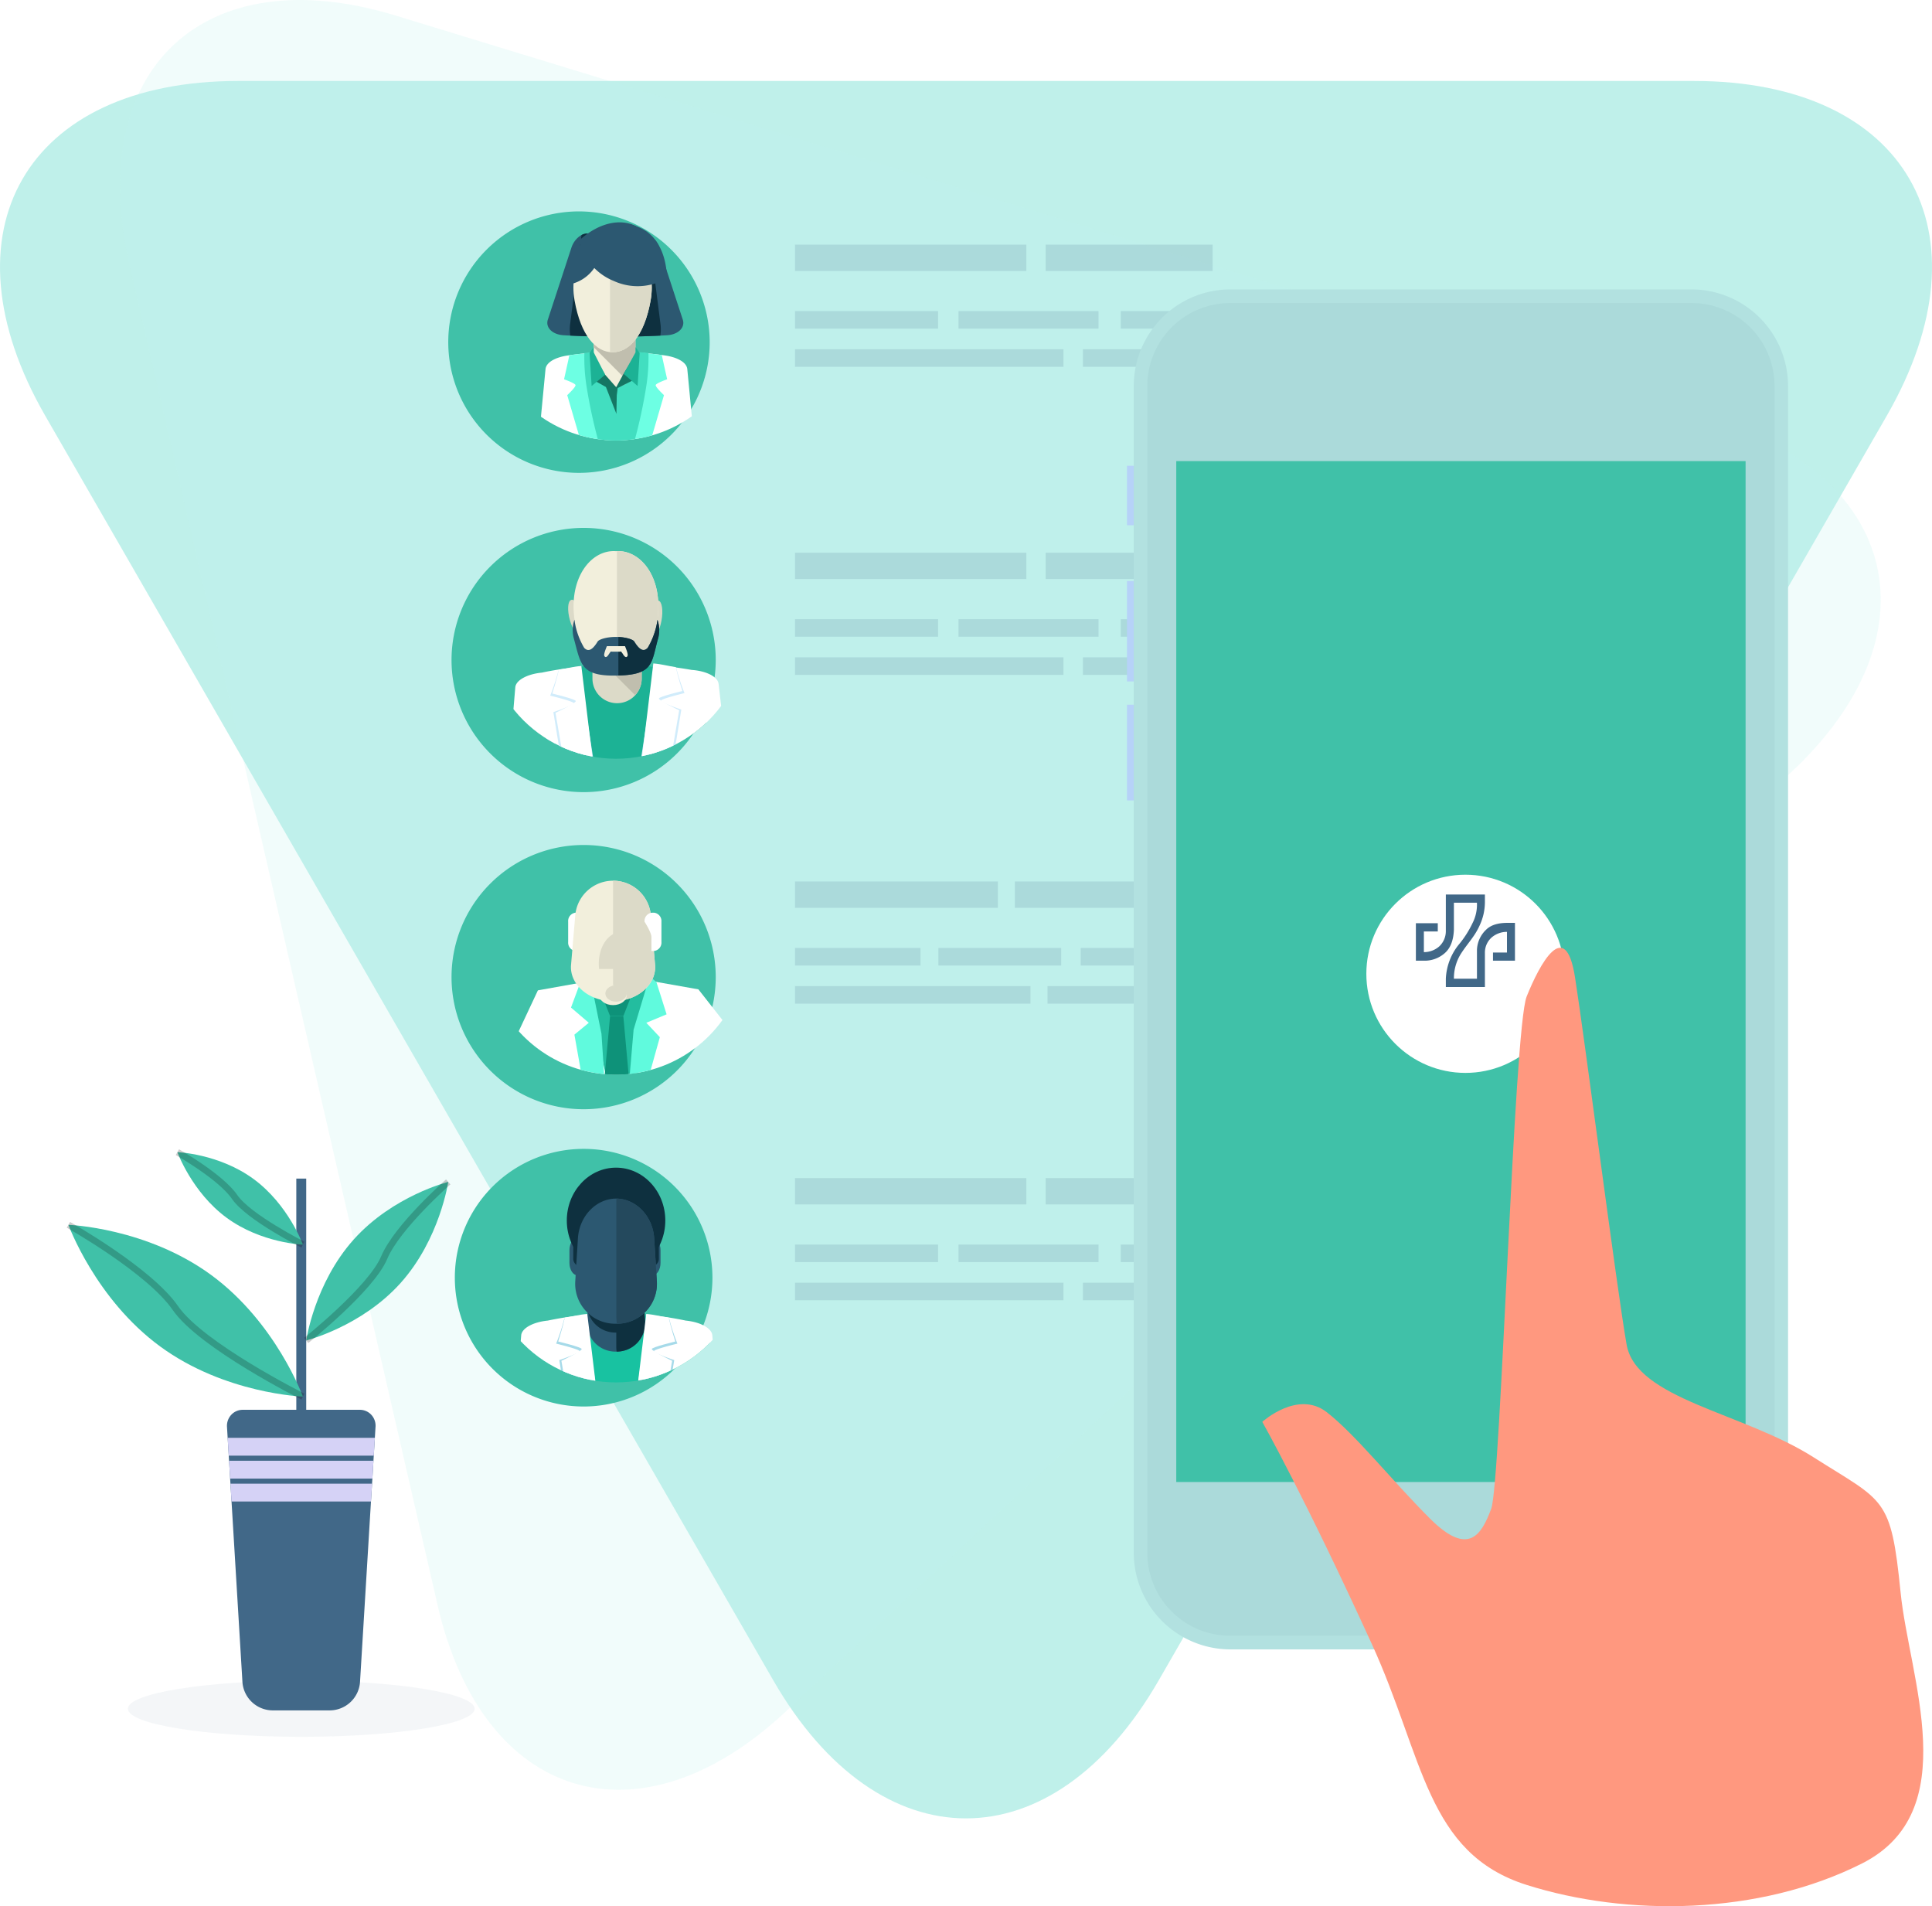 <?xml version="1.0" encoding="UTF-8" standalone="no"?>
<svg
   xmlns:dc="http://purl.org/dc/elements/1.1/"
   xmlns:cc="http://creativecommons.org/ns#"
   xmlns:rdf="http://www.w3.org/1999/02/22-rdf-syntax-ns#"
   xmlns:svg="http://www.w3.org/2000/svg"
   xmlns="http://www.w3.org/2000/svg"
   id="svg378"
   version="1.1"
   viewBox="0 0 584.999 577.102"
   height="577.102"
   width="584.999">
  <defs
     id="defs84">
    <filter
       filterUnits="userSpaceOnUse"
       height="109.43"
       width="109.16"
       y="64.182"
       x="211.007"
       id="a">
      <feOffset
         id="feOffset2"
         input="SourceAlpha"
         dy="10"
         dx="-10" />
      <feGaussianBlur
         id="feGaussianBlur4"
         result="b"
         stdDeviation="5" />
      <feFlood
         id="feFlood6"
         flood-opacity="0.078"
         flood-color="#416888" />
      <feComposite
         result="result1"
         id="feComposite8"
         in2="b"
         operator="in" />
      <feComposite
         id="feComposite10"
         in2="result1"
         in="SourceGraphic" />
    </filter>
    <clipPath
       id="c">
      <path
         style="fill:none"
         id="path13"
         transform="translate(0.174,0.22)"
         d="M 79.3,39.649 A 39.649,39.649 0 1 1 39.652,0" />
    </clipPath>
    <filter
       filterUnits="userSpaceOnUse"
       height="110"
       width="110"
       y="160"
       x="212"
       id="d">
      <feOffset
         id="feOffset16"
         input="SourceAlpha"
         dy="10"
         dx="-10" />
      <feGaussianBlur
         id="feGaussianBlur18"
         result="e"
         stdDeviation="5" />
      <feFlood
         id="feFlood20"
         flood-opacity="0.078"
         flood-color="#416888" />
      <feComposite
         result="result1"
         id="feComposite22"
         in2="e"
         operator="in" />
      <feComposite
         id="feComposite24"
         in2="result1"
         in="SourceGraphic" />
    </filter>
    <clipPath
       id="f">
      <path
         style="fill:none"
         id="path27"
         transform="translate(0.174,0.593)"
         d="M 79.3,39.649 A 39.649,39.649 0 1 1 39.645,0" />
    </clipPath>
    <filter
       filterUnits="userSpaceOnUse"
       height="110"
       width="110"
       y="256"
       x="212"
       id="g">
      <feOffset
         id="feOffset30"
         input="SourceAlpha"
         dy="10"
         dx="-10" />
      <feGaussianBlur
         id="feGaussianBlur32"
         result="h"
         stdDeviation="5" />
      <feFlood
         id="feFlood34"
         flood-opacity="0.078"
         flood-color="#416888" />
      <feComposite
         result="result1"
         id="feComposite36"
         in2="h"
         operator="in" />
      <feComposite
         id="feComposite38"
         in2="result1"
         in="SourceGraphic" />
    </filter>
    <clipPath
       id="i">
      <path
         style="fill:none"
         id="path41"
         transform="translate(0.174,0.223)"
         d="M 79.3,39.649 A 39.649,39.649 0 1 1 39.652,0" />
    </clipPath>
    <filter
       filterUnits="userSpaceOnUse"
       height="90"
       width="90"
       y="265"
       x="489"
       id="j">
      <feOffset
         id="feOffset44"
         input="SourceAlpha"
         dy="10" />
      <feGaussianBlur
         id="feGaussianBlur46"
         result="k"
         stdDeviation="5" />
      <feFlood
         id="feFlood48"
         flood-opacity="0.161"
         flood-color="#3dedab" />
      <feComposite
         result="result1"
         id="feComposite50"
         in2="k"
         operator="in" />
      <feComposite
         id="feComposite52"
         in2="result1"
         in="SourceGraphic" />
    </filter>
    <clipPath
       id="l">
      <path
         style="fill:none"
         id="path55"
         transform="translate(0.149,0.041)"
         d="m 0,3.387 c 0,0 20.021,-10.373 29.5,5.187 9.479,15.56 10.538,21.784 15.81,41.493 C 50.582,69.776 13.7,68.738 0,3.387 Z" />
    </clipPath>
    <clipPath
       id="m">
      <path
         style="fill:none"
         id="path58"
         transform="translate(0.385,0.503)"
         d="m 0,3.386 c 0,0 20.146,-10.372 29.688,5.188 C 39.23,24.134 40.292,30.359 45.6,50.067 50.908,69.775 13.787,68.739 0,3.386 Z" />
    </clipPath>
    <filter
       filterUnits="userSpaceOnUse"
       height="108"
       width="108"
       y="348"
       x="213"
       id="n">
      <feOffset
         id="feOffset61"
         input="SourceAlpha"
         dy="10"
         dx="-10" />
      <feGaussianBlur
         id="feGaussianBlur63"
         result="o"
         stdDeviation="5" />
      <feFlood
         id="feFlood65"
         flood-opacity="0.078"
         flood-color="#416888" />
      <feComposite
         result="result1"
         id="feComposite67"
         in2="o"
         operator="in" />
      <feComposite
         id="feComposite69"
         in2="result1"
         in="SourceGraphic" />
    </filter>
    <clipPath
       id="p">
      <path
         style="fill:none"
         id="path72"
         transform="translate(0.168,0.409)"
         d="M 79.3,39.649 A 39.649,39.649 0 1 1 39.649,0" />
    </clipPath>
    <clipPath
       id="q">
      <path
         style="fill:none"
         id="path75"
         transform="translate(0.516,0.686)"
         d="M 24.375,39.1 C 5.783,39.1 -4.152,24.845 1.653,3.361 L 2.557,0 H 129.341 A 114.916,114.916 0 0 1 161.31,4.168 L 36.035,37.465 A 45.581,45.581 0 0 1 24.375,39.1" />
    </clipPath>
    <clipPath
       id="r">
      <path
         style="fill:#ff987f"
         id="path78"
         transform="translate(472.492,302.121)"
         d="M 80.049,283.721 C 49.649,274.099 48.904,245.234 33.19,210.836 12.691,165.962 0,143.525 0,143.525 c 0,0 10.738,-9.755 19.522,-2.926 8.784,6.829 19.522,20.485 31.237,32.192 11.715,11.707 15.622,4.877 18.552,-2.928 2.93,-7.805 6.831,-145.351 10.738,-155.106 3.907,-9.755 11.709,-24.388 14.639,-5.857 2.93,18.531 12.691,94.625 15.622,111.209 2.931,16.584 35.138,20.487 56.613,34.143 21.475,13.656 23.429,11.706 26.36,40.972 2.56,25.629 19.455,66.315 -11.736,82.024 -31.191,15.709 -71.101,16.095 -101.498,6.473 z" />
    </clipPath>
    <clipPath
       id="s">
      <path
         style="fill:#416888"
         id="path81"
         d="m 44.985,5.167 -0.206,3.433 -0.3,4.855 -0.122,2.017 -0.291,4.855 -0.127,2.017 -0.3,4.855 L 40.3,82.251 A 9.228,9.228 0 0 1 31.177,91 H 13.8 A 9.223,9.223 0 0 1 4.677,82.251 L 1.35,27.158 1.05,22.303 0.933,20.286 0.633,15.431 0.515,13.413 0.215,8.558 0.008,5.128 A 4.911,4.911 0 0 1 1.3,1.517 4.716,4.716 0 0 1 4.768,0 h 35.545 a 4.687,4.687 0 0 1 3.434,1.552 4.881,4.881 0 0 1 1.241,3.616 z" />
    </clipPath>
  </defs>
  <path
     style="fill:#bff0ea"
     id="path86"
     d="M 234.132,508.7 13.7,125.879 c -32.1,-55.75 -5.835,-101.365 58.368,-101.365 H 512.932 c 64.2,0 90.469,45.612 58.368,101.363 l -220.432,382.823 c -32.102,55.752 -84.634,55.752 -116.736,0 z" />
  <path
     style="opacity:0.222;fill:#bff0ea"
     id="path88"
     d="M 132.52,486.035 39.151,80.008 C 25.557,20.878 61.833,-13.009 119.765,4.703 L 517.588,126.329 c 57.935,17.712 69.061,66.09 24.723,107.508 L 237.857,518.239 c -44.338,41.419 -91.74,26.926 -105.337,-32.205 z" />
  <g
     transform="translate(-90.279,-15.179)"
     style="filter:url(#a)"
     id="g92">
    <path
       style="fill:#40c1a8"
       id="path90"
       transform="translate(236.01,69.18)"
       d="M 79.16,39.714 A 39.58,39.58 0 1 1 39.583,0 39.649,39.649 0 0 1 79.16,39.714" />
  </g>
  <g
     id="g130"
     transform="translate(146.721,53.821)">
    <path
       style="fill:none"
       id="path94"
       transform="translate(0.174,0.22)"
       d="M 79.3,39.649 A 39.649,39.649 0 1 1 39.652,0" />
    <g
       id="g128"
       clip-path="url(#c)">
      <path
         style="fill:#ffffff"
         id="path96"
         transform="translate(16.779,52.71)"
         d="M 46.289,22.724 44.612,5.237 C 44.403,3.091 41.475,1.613 37.864,1.084 a 100.447,100.447 0 0 0 -29.433,0 C 4.814,1.613 1.885,3.09 1.676,5.237 L 0,22.724 a 61.329,61.329 0 0 0 23.144,4.444 61.3,61.3 0 0 0 23.145,-4.444 z" />
      <path
         style="fill:#6dffe3"
         id="path98"
         transform="translate(24.07,52.966)"
         d="M 15.9,26.912 8.8,0 Q 5.21,0.255 1.607,0.768 C 1.05,3.373 0,8.042 0,8.042 c 0,0 3.27,1.152 3.464,1.729 0.194,0.577 -2.504,3.074 -2.504,3.074 l 3.833,13.084 a 63.076,63.076 0 0 0 11.061,0.984 H 15.9" />
      <path
         style="fill:#6dffe3"
         id="path100"
         transform="translate(39.395,52.938)"
         d="m 15.9,8.069 c 0,0 -1.076,-4.747 -1.625,-7.339 Q 10.685,0.237 7.11,0 L 0,26.928 c 0.181,0 0.355,0.012 0.529,0.012 a 63.379,63.379 0 0 0 10.553,-0.9 l 3.854,-13.172 c 0,0 -2.692,-2.5 -2.5,-3.073 C 12.628,9.222 15.9,8.069 15.9,8.069" />
      <path
         style="fill:#42dec0"
         id="path102"
         transform="translate(30.206,52.557)"
         d="m 14.518,27.178 q 0.334,-0.018 0.668,-0.041 A 150.76,150.76 0 0 0 18.692,10.981 54.953,54.953 0 0 0 19.415,0.481 97.147,97.147 0 0 0 0.02,0.486 54.938,54.938 0 0 0 0.743,10.986 150.867,150.867 0 0 0 4.25,27.138 c 0.223,0.013 0.438,0.028 0.654,0.04 0.563,0.031 1.127,0.061 1.69,0.082 1.037,0.035 2.073,0.062 3.123,0.062 1.05,0 2.087,-0.026 3.123,-0.062 0.563,-0.022 1.12,-0.051 1.677,-0.082" />
      <path
         style="fill:#f2efdc"
         id="path104"
         transform="translate(33.037,41.378)"
         d="M 12.661,15.64 A 6.33,6.33 0 1 1 0,15.64 V 6.33 a 6.33,6.33 0 0 1 12.661,0 v 9.31" />
      <path
         style="fill:#c0beae"
         id="path106"
         transform="translate(33.037,41.378)"
         d="M 6.33,0 A 6.331,6.331 0 0 0 0,6.33 V 9.91 L 10.49,20.4 a 6.3,6.3 0 0 0 2.17,-4.762 V 6.33 A 6.327,6.327 0 0 0 6.33,0" />
      <path
         style="fill:#2c5871"
         id="path108"
         transform="translate(19.002,14.126)"
         d="m 41,28.762 c 0.835,2.412 -1.315,4.6 -4.8,4.792 a 277.781,277.781 0 0 1 -31.214,0 C 1.5,33.359 -0.651,31.174 0.177,28.762 Q 3.767,17.833 7.343,6.905 C 8.171,4.495 10.327,2.657 12.15,2.76 17.77,3.075 19.12,0.317 24.748,0 c 1.823,-0.1 8.355,3.558 9.1,6.9 Q 37.416,17.831 41,28.762" />
      <path
         style="fill:#0e303f"
         id="path110"
         transform="translate(25.812,14.126)"
         d="M 23.976,2.961 C 21.771,1.217 19.023,-0.059 17.938,0 12.31,0.317 10.96,3.075 5.34,2.76 A 3.449,3.449 0 0 0 3.552,3.225 Q 1.84,16.612 0.122,30 a 12.322,12.322 0 0 0 0.028,3.652 c 9.078,0.445 18.184,0.445 27.263,0 A 12.56,12.56 0 0 0 27.44,30 L 23.976,2.961" />
      <path
         style="fill:#f2efdc"
         id="path112"
         transform="translate(26.905,19.016)"
         d="m 23.377,18.114 c -1.906,10.712 -6.518,15.7 -11.52,15.7 -5.002,0 -9.614,-4.987 -11.513,-15.7 C -1.576,7 4.865,-0.449 11.857,0.021 18.848,-0.45 25.3,7 23.377,18.114" />
      <path
         style="fill:#2c5871"
         id="path114"
         transform="translate(24.479,15.509)"
         d="M 3.041,6.844 C 0.891,10.176 -0.312,13.811 0.07,16.936 A 11.91,11.91 0 0 0 9.309,10.9 11.911,11.911 0 0 0 11.02,0 C 8.015,0.931 5.19,3.521 3.041,6.844" />
      <path
         style="fill:#dcdac8"
         id="path116"
         transform="translate(37.99,19.016)"
         d="M 0.772,0.021 C 0.515,0 0.257,0.018 0,0.022 v 33.74 a 7.376,7.376 0 0 0 0.772,0.049 c 5,0 9.614,-4.985 11.52,-15.7 C 14.212,7 7.763,-0.45 0.772,0.021" />
      <path
         style="fill:#2c5871"
         id="path118"
         transform="translate(28.675,13.493)"
         d="M 10.435,17.739 A 17.294,17.294 0 0 0 26.546,16.878 C 26.372,8.984 22.956,3.119 17.516,1.307 12.466,-1.4 5.857,0.149 0,5.451 a 17.282,17.282 0 0 0 10.435,12.288" />
      <path
         style="fill:#157663"
         id="path120"
         transform="translate(33.037,53.988)"
         d="M 6.887,17.485 7.04,9.672 3.485,5.648 0,0 0.543,7.583 3.715,9.361 6.887,17.484" />
      <path
         style="fill:#1cb295"
         id="path122"
         transform="translate(31.798,51.288)"
         d="m 1.238,1.54 3.485,6.808 -4.1,3.4 L 0,1.771 1.238,0 v 1.54" />
      <path
         style="fill:#157663"
         id="path124"
         transform="translate(39.534,53.679)"
         d="M 0,15.473 0.237,9.9 2.553,5.647 6.038,0 5.5,7.583 0.779,9.98 0,15.473" />
      <path
         style="fill:#1cb295"
         id="path126"
         transform="translate(42.129,51.288)"
         d="M 3.6,1.54 0,8.086 4.216,11.752 4.835,1.771 3.6,0 v 1.54" />
    </g>
  </g>
  <g
     transform="translate(-90.279,-15.179)"
     style="filter:url(#d)"
     id="g134">
    <path
       style="fill:#40c1a8"
       id="path132"
       transform="translate(237,165)"
       d="M 80,40 A 40,40 0 1 1 40,0 40,40 0 0 1 80,40" />
  </g>
  <g
     id="g174"
     transform="translate(146.721,149.821)">
    <path
       style="fill:none"
       id="path136"
       transform="translate(0.174,0.593)"
       d="M 79.3,39.649 A 39.649,39.649 0 1 1 39.645,0" />
    <g
       id="g172"
       clip-path="url(#f)">
      <path
         style="fill:#1cb295"
         id="path138"
         transform="translate(11.52,51.375)"
         d="M 28.264,31.521 A 79.566,79.566 0 0 0 56.521,26.454 L 54.477,6.525 c -0.25,-2.447 -3.805,-4.4 -8.243,-4.733 a 91.023,91.023 0 0 0 -35.944,0 C 5.85,2.12 2.3,4.076 2.045,6.525 L 0,26.454 a 79.6,79.6 0 0 0 28.264,5.067" />
      <path
         style="fill:#dcdac8"
         id="path140"
         transform="translate(32.668,40.501)"
         d="M 14.915,15.114 A 7.457,7.457 0 0 1 0,15.114 V 7.456 a 7.457,7.457 0 0 1 14.915,0 v 7.658" />
      <path
         style="fill:#c0beae"
         id="path142"
         transform="translate(32.682,40.501)"
         d="m 12.536,19.763 c 0.132,0.132 0.264,0.254 0.4,0.385 A 7.422,7.422 0 0 0 14.9,15.114 V 7.456 A 7.452,7.452 0 0 0 0,7.229 l 12.536,12.534" />
      <path
         style="fill:#dcdac8"
         id="path144"
         transform="translate(25.307,31.75)"
         d="M 3.9,5.114 C 4.422,8.155 4.088,10.176 3.316,10.437 2.544,10.698 1.4,9.159 0.551,6.221 -0.298,3.283 -0.166,0.37 0.947,0.045 2.039,-0.362 3.389,2.054 3.9,5.114" />
      <path
         style="fill:#dcdac8"
         id="path146"
         transform="translate(50.075,31.971)"
         d="M 0.061,5.34 C -0.183,8.416 0.332,10.4 1.125,10.587 1.918,10.774 2.913,9.144 3.49,6.141 4.067,3.138 3.678,0.249 2.537,0.025 1.417,-0.282 0.29,2.246 0.061,5.34" />
      <path
         style="fill:#f2efdc"
         id="path148"
         transform="translate(26.948,17.023)"
         d="M 12.836,0.025 C 5.268,-0.528 -1.7,8.23 0.37,21.292 a 42.387,42.387 0 0 0 2.713,9.842 c 0.995,1.471 2.247,1.662 4.153,-2.862 0.57,-1.037 3.04,-1.951 5.377,-1.951 h 0.452 c 2.337,0 4.807,0.914 5.37,1.951 1.906,4.518 3.158,4.333 4.16,2.867 A 42.416,42.416 0 0 0 25.3,21.292 C 27.389,8.23 20.405,-0.531 12.836,0.025" />
      <path
         style="fill:#dcdac8"
         id="path150"
         transform="translate(40.077,17.04)"
         d="m 0,0.008 v 26.3 c 2.317,0.017 4.751,0.922 5.308,1.949 1.906,4.518 3.158,4.333 4.16,2.867 a 42.416,42.416 0 0 0 2.706,-9.847 C 14.226,8.38 7.45,-0.3 0,0.008" />
      <path
         style="fill:#2c5871"
         id="path152"
         transform="translate(26.689,37.798)"
         d="M 25.659,0.006 A 14.77,14.77 0 0 1 25.367,1.753 22.772,22.772 0 0 1 22.7,8.529 C 21.719,9.539 20.481,9.666 18.61,6.558 18.053,5.846 15.619,5.215 13.323,5.215 h -0.452 c -2.3,0 -4.73,0.631 -5.287,1.343 -1.878,3.113 -3.11,2.981 -4.1,1.969 A 22.776,22.776 0 0 1 0.824,1.754 16.343,16.343 0 0 1 0.539,0 9.461,9.461 0 0 0 0.372,5.793 c 2.1,7.589 1.976,11.29 12.723,11.123 11.443,-0.178 10.623,-3.532 12.73,-11.123 A 9.442,9.442 0 0 0 25.659,0.006" />
      <path
         style="fill:#0e303f"
         id="path154"
         transform="translate(40.522,37.804)"
         d="M 11.534,1.747 A 22.772,22.772 0 0 1 8.87,8.523 C 7.889,9.533 6.651,9.66 4.78,6.552 4.264,5.892 2.136,5.309 0,5.225 V 16.89 C 10.664,16.578 9.934,13.209 11.993,5.79 A 9.442,9.442 0 0 0 11.826,0 14.77,14.77 0 0 1 11.534,1.747" />
      <path
         style="fill:#f2efdc"
         id="path156"
         transform="translate(36.215,45.807)"
         d="M 6.324,0.039 6.317,0 H 6.31 V 0 H 6.3 0.828 V 0 C 0.828,0 -0.2,2.341 0.035,2.9 0.27,3.459 0.758,3.508 1.392,2.483 A 7.154,7.154 0 0 1 2.046,1.6 2.156,2.156 0 0 0 2.575,1.67 h 2 A 2.289,2.289 0 0 0 5.093,1.6 6.521,6.521 0 0 1 5.74,2.489 C 6.38,3.514 6.86,3.469 7.097,2.906 7.319,2.381 6.449,0.332 6.324,0.039" />
      <path
         style="fill:#8fc4d7"
         id="path158"
         transform="translate(18.122,65.009)"
         d="M 3.583,13.755 A 34.293,34.293 0 0 0 0,0 45.177,45.177 0 0 1 0.522,6.864 44.232,44.232 0 0 1 0.084,13.126 c 1.155,0.232 2.317,0.442 3.5,0.629" />
      <path
         style="fill:#ffffff"
         id="path160"
         transform="translate(7.805,52.197)"
         d="M 19.84,0 A 101.346,101.346 0 0 0 9.523,1.62 C 5.141,2.049 1.677,3.9 1.5,6.085 L 0,23.9 a 85.442,85.442 0 0 0 23.388,3.682 L 19.84,0" />
      <path
         style="fill:#d1ecfb"
         id="path162"
         transform="translate(19.875,52.442)"
         d="M 13.635,31.224 8.793,0 C 6.4,0.177 4.9,0.388 2.5,0.742 A 63.441,63.441 0 0 1 0,8.349 c 0,0 6.915,1.657 7.11,2.251 0.195,0.594 -6.15,2.734 -6.15,2.734 l 2.685,16.48 c 3.569,0.659 0.3,2.049 4.1,2.049 0.014,0 4.146,0.47 5.885,-0.64" />
      <path
         style="fill:#ffffff"
         id="path164"
         transform="translate(20.515,51.802)"
         d="M 12.744,32.759 8.793,0 C 6.4,0.175 4.39,0.772 1.983,1.125 1.433,3.83 0,8.348 0,8.348 0,8.348 6.915,10 7.11,10.6 7.305,11.2 0.96,14.189 0.96,14.189 l 2.692,15.624 c 3.562,0.659 0.292,2.05 4.1,2.05 0.014,0 3.249,2.006 4.995,0.9" />
      <path
         style="fill:#ffffff"
         id="path166"
         transform="translate(49.628,51.689)"
         d="m 2.72,0 a 100.729,100.729 0 0 1 10.358,1.311 c 4.4,0.3 7.91,2.04 8.16,4.221 L 23.27,23.291 A 85.455,85.455 0 0 1 0,27.672 L 2.72,0" />
      <path
         style="fill:#d1ecfb"
         id="path168"
         transform="translate(46.901,51.673)"
         d="M 0,31.224 4.842,0 c 2.393,0.177 3.9,0.388 6.3,0.742 a 63.415,63.415 0 0 0 2.5,7.606 c 0,0 -6.922,1.658 -7.11,2.252 -0.188,0.594 6.143,2.73 6.143,2.73 L 9.99,29.815 c -3.569,0.658 -0.3,2.049 -4.1,2.049 -0.021,0 -4.153,0.47 -5.892,-0.64" />
      <path
         style="fill:#ffffff"
         id="path170"
         transform="translate(47.151,51.034)"
         d="M 0,32.76 3.951,0 c 2.393,0.175 4.41,0.772 6.81,1.126 0.557,2.7 1.983,7.222 1.983,7.222 0,0 -6.914,1.652 -7.102,2.252 -0.188,0.6 6.143,3.587 6.143,3.587 L 9.1,29.814 c -3.569,0.658 -0.3,2.049 -4.1,2.049 -0.014,0 -3.249,2.006 -4.995,0.9" />
    </g>
  </g>
  <g
     transform="translate(-90.279,-15.179)"
     style="filter:url(#g)"
     id="g178">
    <path
       style="fill:#40c1a8"
       id="path176"
       transform="translate(237,261)"
       d="M 80,40 A 40,40 0 1 1 40,0 40,40 0 0 1 80,40" />
  </g>
  <g
     id="g210"
     transform="translate(146.721,245.821)">
    <path
       style="fill:none"
       id="path180"
       transform="translate(0.174,0.223)"
       d="M 79.3,39.649 A 39.649,39.649 0 1 1 39.652,0" />
    <g
       id="g208"
       clip-path="url(#i)">
      <path
         style="fill:#ffffff"
         id="path182"
         transform="translate(25.315,30.497)"
         d="m 0,8.864 a 2.529,2.529 0 0 0 2.275,2.726 h 0.57 A 2.529,2.529 0 0 0 5.12,8.864 V 2.727 A 2.53,2.53 0 0 0 2.845,0 H 2.275 A 2.53,2.53 0 0 0 0,2.727 v 6.137" />
      <path
         style="fill:#ffffff"
         id="path184"
         transform="translate(9.301,49.535)"
         d="M 0,19.08 6.852,4.472 31.9,0 55.45,4.173 64.1,15.2 56.64,23.553 33.586,33.986 3.277,25.341 0,19.08" />
      <path
         style="fill:#23bd9f"
         id="path186"
         transform="translate(31.304,50.765)"
         d="m 5.892,31.25 8.71,1.281 0.508,-8.965 0.515,-12.04 L 18.7,0 0,3.33 Z" />
      <path
         style="fill:#60fadd"
         id="path188"
         transform="translate(43.597,49.741)"
         d="M 6.407,0 1.537,16.138 0,34.068 5.169,33.868 9.482,18.443 5.382,14.088 11.525,11.527 8.452,1.793 6.407,0" />
      <path
         style="fill:#0e9279"
         id="path190"
         transform="translate(35.993,54.817)"
         d="M 2.01,6.965 0,1.871 2.01,0 h 4.021 l 2.01,1.871 -2.01,5.094 H 2.01" />
      <path
         style="fill:#0e9279"
         id="path192"
         transform="translate(35.993,61.862)"
         d="M 2.01,0 0,22.166 2.01,30.312 H 6.031 L 8.041,22.166 6.031,0 H 2.01" />
      <path
         style="fill:#60fadd"
         id="path194"
         transform="translate(26.177,51.125)"
         d="M 5.976,0 9.224,16.033 10.379,33.516 3.993,32.993 1.03,16.289 5.384,12.7 0,8.093 2.567,1.177 5.976,0" />
      <path
         style="fill:#f2efdc"
         id="path196"
         transform="translate(26.156,20.81)"
         d="m 25.461,25.357 c 0.591,5.828 -5.092,11.124 -12.71,11.12 -7.618,-0.004 -13.3,-5.292 -12.709,-11.12 q 0.647,-7.59 1.294,-15.186 a 11.492,11.492 0 0 1 22.831,0 q 0.647,7.594 1.294,15.186" />
      <path
         style="fill:#dcdac8"
         id="path198"
         transform="translate(38.908,20.81)"
         d="M 12.71,25.357 Q 12.063,17.767 11.416,10.171 A 11.491,11.491 0 0 0 0,0 v 36.477 c 7.617,0 13.3,-5.292 12.71,-11.12" />
      <path
         style="fill:#f2efdc"
         id="path200"
         transform="translate(34.755,52.478)"
         d="M 8.306,3 C 8.306,4.659 6.449,6 4.153,6 1.857,6 0,4.659 0,3 0,1.341 1.864,0 4.153,0 6.442,0 8.306,1.343 8.306,3" />
      <path
         style="fill:#dcdac8"
         id="path202"
         transform="translate(36.577,52.478)"
         d="M 6.483,2.479 C 6.483,3.848 5.036,4.958 3.241,4.958 1.446,4.958 0,3.848 0,2.479 0,1.11 1.454,0 3.242,0 5.03,0 6.483,1.11 6.483,2.479" />
      <path
         style="fill:#dcdac8"
         id="path204"
         transform="translate(34.588,36.64)"
         d="M 5.231,0 C 2.24,0.9 0,4.737 0,9.329 A 14.306,14.306 0 0 0 0.09,10.89 H 5.231 V 0" />
      <path
         style="fill:#ffffff"
         id="path206"
         transform="translate(48.438,30.497)"
         d="M 2.845,0 H 2.275 A 2.53,2.53 0 0 0 0,2.727 c 0,0 2.087,3.231 2.087,4.659 v 4.182 a 1.573,1.573 0 0 0 0.188,0.023 h 0.57 A 2.534,2.534 0 0 0 5.12,8.864 V 2.727 A 2.535,2.535 0 0 0 2.845,0" />
    </g>
  </g>
  <g
     id="g288"
     transform="translate(240.721,73.821)">
    <path
       style="opacity:0.157;fill:#416888"
       id="path212"
       transform="translate(0,20.36)"
       d="M 0,5.315 H 43.323 V 0 H 0 Z" />
    <path
       style="opacity:0.157;fill:#416888"
       id="path214"
       transform="translate(49.509,20.36)"
       d="M 0,5.315 H 42.4 V 0 H 0 Z" />
    <path
       style="opacity:0.157;fill:#416888"
       id="path216"
       transform="translate(0,31.91)"
       d="M 0,5.316 H 81.3 V 0 H 0 Z" />
    <path
       style="opacity:0.157;fill:#416888"
       id="path218"
       transform="translate(98.638,20.36)"
       d="M 0,5.315 H 42.4 V 0 H 0 Z" />
    <path
       style="opacity:0.157;fill:#416888"
       id="path220"
       transform="translate(87.186,31.91)"
       d="M 0,5.316 H 48.264 V 0 H 0 Z" />
    <path
       style="opacity:0.157;fill:#416888"
       id="path222"
       transform="translate(0,0.238)"
       d="M 0,7.973 H 70.053 V 0 H 0 Z" />
    <path
       style="opacity:0.157;fill:#416888"
       id="path224"
       transform="translate(75.9,0.238)"
       d="M 0,7.973 H 50.554 V 0 H 0 Z" />
    <path
       style="opacity:0.157;fill:#416888"
       id="path226"
       transform="translate(0,113.635)"
       d="M 0,5.315 H 43.323 V 0 H 0 Z" />
    <path
       style="opacity:0.157;fill:#416888"
       id="path228"
       transform="translate(49.509,113.635)"
       d="M 0,5.315 H 42.4 V 0 H 0 Z" />
    <path
       style="opacity:0.157;fill:#416888"
       id="path230"
       transform="translate(0,125.185)"
       d="M 0,5.316 H 81.3 V 0 H 0 Z" />
    <path
       style="opacity:0.157;fill:#416888"
       id="path232"
       transform="translate(98.638,113.635)"
       d="M 0,5.315 H 42.4 V 0 H 0 Z" />
    <path
       style="opacity:0.157;fill:#416888"
       id="path234"
       transform="translate(87.186,125.185)"
       d="M 0,5.316 H 48.264 V 0 H 0 Z" />
    <path
       style="opacity:0.157;fill:#416888"
       id="path236"
       transform="translate(0,93.513)"
       d="M 0,7.973 H 70.053 V 0 H 0 Z" />
    <path
       style="opacity:0.157;fill:#416888"
       id="path238"
       transform="translate(75.9,93.513)"
       d="M 0,7.973 H 50.554 V 0 H 0 Z" />
    <path
       style="opacity:0.157;fill:#416888"
       id="path240"
       transform="translate(0,302.968)"
       d="M 0,5.315 H 43.323 V 0 H 0 Z" />
    <path
       style="opacity:0.157;fill:#416888"
       id="path242"
       transform="translate(49.509,302.968)"
       d="M 0,5.315 H 42.4 V 0 H 0 Z" />
    <path
       style="opacity:0.157;fill:#416888"
       id="path244"
       transform="translate(0,314.518)"
       d="M 0,5.316 H 81.3 V 0 H 0 Z" />
    <path
       style="opacity:0.157;fill:#416888"
       id="path246"
       transform="translate(98.638,302.968)"
       d="M 0,5.315 H 42.4 V 0 H 0 Z" />
    <path
       style="opacity:0.157;fill:#416888"
       id="path248"
       transform="translate(87.186,314.518)"
       d="M 0,5.316 H 48.264 V 0 H 0 Z" />
    <path
       style="opacity:0.157;fill:#416888"
       id="path250"
       transform="translate(0,282.846)"
       d="M 0,7.973 H 70.053 V 0 H 0 Z" />
    <path
       style="opacity:0.157;fill:#416888"
       id="path252"
       transform="translate(75.9,282.846)"
       d="M 0,7.973 H 50.554 V 0 H 0 Z" />
    <path
       style="opacity:0.157;fill:#416888"
       id="path254"
       transform="translate(0,213.174)"
       d="M 0,5.315 H 38 V 0 H 0 Z" />
    <path
       style="opacity:0.157;fill:#416888"
       id="path256"
       transform="translate(43.42,213.174)"
       d="M 0,5.315 H 37.179 V 0 H 0 Z" />
    <path
       style="opacity:0.157;fill:#416888"
       id="path258"
       transform="translate(0,224.724)"
       d="M 0,5.316 H 71.306 V 0 H 0 Z" />
    <path
       style="opacity:0.157;fill:#416888"
       id="path260"
       transform="translate(86.508,213.174)"
       d="M 0,5.315 H 37.179 V 0 H 0 Z" />
    <path
       style="opacity:0.157;fill:#416888"
       id="path262"
       transform="translate(76.468,224.724)"
       d="M 0,5.316 H 42.32 V 0 H 0 Z" />
    <path
       style="opacity:0.157;fill:#416888"
       id="path264"
       transform="translate(0,193.052)"
       d="M 0,7.973 H 61.439 V 0 H 0 Z" />
    <path
       style="opacity:0.157;fill:#416888"
       id="path266"
       transform="translate(66.566,193.052)"
       d="M 0,7.973 H 44.333 V 0 H 0 Z" />
    <path
       style="fill:#b6d2f8"
       id="path268"
       transform="translate(100.52,67.187)"
       d="M 0,18.016 H 5.453 V 0 H 0 Z" />
    <path
       style="fill:#b6d2f8"
       id="path270"
       transform="translate(100.52,102.092)"
       d="M 0,30.395 H 5.453 V 0 H 0 Z" />
    <path
       style="fill:#b6d2f8"
       id="path272"
       transform="translate(100.52,139.53)"
       d="M 0,28.988 H 5.453 V 0 H 0 Z" />
    <path
       style="fill:#b2e1e0"
       id="path274"
       transform="translate(102.575,13.799)"
       d="m 198.12,382.459 a 29.28,29.28 0 0 1 -29.1,29.276 H 29.111 A 29.281,29.281 0 0 1 0,382.459 V 29.274 A 29.279,29.279 0 0 1 29.111,0 h 139.906 a 29.278,29.278 0 0 1 29.1,29.274 v 353.185" />
    <path
       style="fill:#abdada"
       id="path276"
       transform="translate(106.685,17.927)"
       d="M 25,403.478 A 25.1,25.1 0 0 1 0,378.33 V 25.146 A 25.1,25.1 0 0 1 25,0 h 139.906 a 25.1,25.1 0 0 1 25,25.146 V 378.33 a 25.1,25.1 0 0 1 -25,25.148 H 25" />
    <path
       style="fill:#40c1a8"
       id="path278"
       transform="translate(115.446,65.776)"
       d="M 0,309.083 H 172.387 V 0 H 0 Z" />
    <g
       id="g286"
       transform="translate(173,181)">
      <g
         style="filter:url(#j)"
         id="g282"
         transform="translate(-504,-270)">
        <circle
           style="fill:#ffffff"
           id="circle280"
           transform="translate(504,270)"
           r="30"
           cy="30"
           cx="30" />
      </g>
      <path
         style="fill:#416888"
         id="path284"
         transform="translate(15,16)"
         d="M 9.072,8.684 V 0 H 20.9 v 2.469 a 16.711,16.711 0 0 1 -1.545,6.776 c -1.545,3.495 -3.619,5.418 -5.708,8.665 a 13.955,13.955 0 0 0 -2.131,7.581 h 6.977 v -8.757 a 8.874,8.874 0 0 1 2.763,-6.076 Q 23.335,8.58 27.667,8.58 H 30 V 20.025 H 23.348 V 17.564 H 27.58 V 11.3 a 7.087,7.087 0 0 0 -4.68,1.732 6.116,6.116 0 0 0 -2,4.532 V 20.386 28 H 9.072 v -2.509 a 17.683,17.683 0 0 1 3.77,-10.156 30.649,30.649 0 0 0 4.344,-6.755 12.223,12.223 0 0 0 1.3,-6.111 h -6.974 v 8.188 q -0.2,5.021 -2.967,7.252 A 9.163,9.163 0 0 1 2.311,20.025 H 0 V 8.684 h 6.632 v 2.489 H 2.419 v 6.266 A 7.035,7.035 0 0 0 7.079,15.7 6.325,6.325 0 0 0 9.071,11.168 V 8.684 Z" />
    </g>
  </g>
  <g
     id="g292"
     transform="translate(535.721,345.821)">
    <path
       style="fill:none"
       id="path290"
       transform="translate(0.149,0.041)"
       d="m 0,3.387 c 0,0 20.021,-10.373 29.5,5.187 9.479,15.56 10.538,21.784 15.81,41.493 C 50.582,69.776 13.7,68.738 0,3.387 Z" />
  </g>
  <g
     id="g296"
     transform="translate(502.721,329.821)">
    <path
       style="fill:none"
       id="path294"
       transform="translate(0.385,0.503)"
       d="m 0,3.386 c 0,0 20.146,-10.372 29.688,5.188 C 39.23,24.134 40.292,30.359 45.6,50.067 50.908,69.775 13.787,68.739 0,3.386 Z" />
  </g>
  <g
     transform="translate(-90.279,-15.179)"
     style="filter:url(#n)"
     id="g300">
    <path
       style="fill:#40c1a8"
       id="path298"
       transform="translate(238,353)"
       d="M 78,39 A 39,39 0 1 1 39,0 39,39 0 0 1 78,39" />
  </g>
  <g
     id="g340"
     transform="translate(146.721,338.821)">
    <path
       style="fill:none"
       id="path302"
       transform="translate(0.168,0.409)"
       d="M 79.3,39.649 A 39.649,39.649 0 1 1 39.649,0" />
    <g
       id="g338"
       clip-path="url(#p)">
      <path
         style="fill:#2c5871"
         id="path304"
         transform="translate(48.456,35.946)"
         d="m 4.828,7.549 c 0,2.084 -1.081,3.775 -2.414,3.775 C 1.081,11.324 0,9.634 0,7.549 V 3.775 C 0,1.69 1.081,0 2.414,0 3.747,0 4.828,1.69 4.828,3.775 v 3.774" />
      <path
         style="fill:#18c2a1"
         id="path306"
         transform="translate(11.326,59.055)"
         d="M 28.491,20.652 A 39.518,39.518 0 0 0 56.87,8.681 C 52.26,3.587 41.242,0 28.379,0 15.621,0 4.674,3.528 0,8.556 a 39.509,39.509 0 0 0 28.491,12.1" />
      <path
         style="fill:#2c5871"
         id="path308"
         transform="translate(31.003,43.434)"
         d="M 17.6,17.883 A 8.6,8.6 0 0 1 8.814,26.946 8.61,8.61 0 0 1 0.022,17.883 L 0.611,8.458 C 0.962,3.636 4.632,0.007 8.815,0 c 4.183,-0.007 7.853,3.636 8.2,8.458 q 0.295,4.713 0.582,9.425" />
      <path
         style="fill:#0e303f"
         id="path310"
         transform="translate(31.003,37.671)"
         d="M 17.6,17.884 A 8.6,8.6 0 0 1 8.814,26.947 8.61,8.61 0 0 1 0.022,17.884 L 0.611,8.46 C 0.962,3.637 4.632,0.008 8.815,0 c 4.182,0.008 7.853,3.637 8.2,8.46 q 0.295,4.712 0.582,9.424" />
      <path
         style="fill:#0e303f"
         id="path312"
         transform="translate(39.881,43.44)"
         d="M 8.14,8.452 C 7.789,3.663 4.161,0.055 0.021,0 0.014,0.181 0,0.359 0,0.542 v 24.664 a 15.521,15.521 0 0 0 0.105,1.726 8.588,8.588 0 0 0 8.618,-9.055 Q 8.439,13.165 8.141,8.452" />
      <path
         style="fill:#2c5871"
         id="path314"
         transform="translate(25.705,35.946)"
         d="m 4.828,7.549 c 0,2.084 -1.081,3.775 -2.414,3.775 C 1.081,11.324 0,9.634 0,7.549 V 3.775 C 0,1.69 1.081,0 2.414,0 3.747,0 4.828,1.69 4.828,3.775 v 3.774" />
      <path
         style="fill:#0e303f"
         id="path316"
         transform="translate(26.863,33.236)"
         d="M 0,8.886 A 2.308,2.308 0 0 0 2.154,11.325 2.314,2.314 0 0 0 4.316,8.886 V 2.441 A 2.315,2.315 0 0 0 2.154,0 2.309,2.309 0 0 0 0,2.441 v 6.445" />
      <path
         style="fill:#0e303f"
         id="path318"
         transform="translate(48.456,33.236)"
         d="M 0,8.886 A 2.314,2.314 0 0 0 2.161,11.325 2.308,2.308 0 0 0 4.316,8.886 V 2.441 A 2.309,2.309 0 0 0 2.161,0 2.315,2.315 0 0 0 0,2.441 v 6.445" />
      <path
         style="fill:#0e303f"
         id="path320"
         transform="translate(24.905,14.685)"
         d="m 29.825,16.013 c 0,8.845 -6.681,16.015 -14.912,16.015 C 6.682,32.028 0,24.858 0,16.013 0,7.168 6.674,0 14.912,0 23.15,0 29.825,7.168 29.825,16.013" />
      <path
         style="fill:#2c5871"
         id="path322"
         transform="translate(27.428,24.053)"
         d="M 24.747,25.142 A 12.1,12.1 0 0 1 12.389,37.885 12.1,12.1 0 0 1 0.031,25.142 L 0.852,11.892 C 1.35,5.112 6.508,0.009 12.389,0 18.263,0.009 23.428,5.112 23.926,11.893 l 0.821,13.25" />
      <path
         style="fill:#24495d"
         id="path324"
         transform="translate(39.902,24.059)"
         d="M 11.453,11.887 C 10.954,5.152 5.86,0.078 0.035,0 0.028,0.255 0,0.507 0,0.765 v 34.677 a 22.939,22.939 0 0 0 0.147,2.425 12.081,12.081 0 0 0 12.127,-12.73 l -0.821,-13.25" />
      <path
         style="fill:#ffffff"
         id="path326"
         transform="translate(47.074,59.372)"
         d="M 3.551,0 A 100.789,100.789 0 0 1 13.86,1.62 c 4.386,0.429 7.846,2.276 8.028,4.465 l 1.5,17.809 A 85.465,85.465 0 0 1 0,27.576 L 3.551,0" />
      <path
         style="fill:#a6dae9"
         id="path328"
         transform="translate(44.751,59.618)"
         d="M 0,31.222 4.842,0 c 2.393,0.176 3.9,0.387 6.3,0.741 a 63.044,63.044 0 0 0 2.5,7.607 c 0,0 -6.919,1.652 -7.109,2.252 -0.19,0.6 6.147,2.731 6.147,2.731 L 9.993,29.812 c -3.565,0.66 -0.3,2.05 -4.1,2.05 -0.014,0 -4.147,0.469 -5.895,-0.64" />
      <path
         style="fill:#ffffff"
         id="path330"
         transform="translate(45.011,58.978)"
         d="M 0,32.757 3.944,0 c 2.393,0.175 4.407,0.772 6.814,1.126 0.554,2.7 1.986,7.222 1.986,7.222 0,0 -6.919,1.652 -7.109,2.252 -0.19,0.6 6.147,3.586 6.147,3.586 L 9.088,29.813 c -3.565,0.658 -0.295,2.049 -4.1,2.049 -0.014,0 -3.249,2 -4.989,0.9" />
      <path
         style="fill:#ffffff"
         id="path332"
         transform="translate(9.6,59.372)"
         d="M 19.839,0 A 101.227,101.227 0 0 0 9.523,1.62 C 5.144,2.049 1.677,3.9 1.495,6.085 L 0,23.894 a 85.422,85.422 0 0 0 23.389,3.682 L 19.839,0" />
      <path
         style="fill:#a6dae9"
         id="path334"
         transform="translate(21.67,59.618)"
         d="M 13.635,31.222 8.793,0 C 6.4,0.176 4.9,0.387 2.491,0.741 A 62.155,62.155 0 0 1 0,8.348 c 0,0 6.912,1.652 7.1,2.252 0.188,0.6 -6.139,2.733 -6.139,2.733 l 2.688,16.479 c 3.565,0.66 0.295,2.05 4.1,2.05 0.014,0 4.147,0.469 5.888,-0.64" />
      <path
         style="fill:#ffffff"
         id="path336"
         transform="translate(22.309,58.978)"
         d="M 12.744,32.757 8.793,0 C 6.4,0.175 4.386,0.772 1.986,1.126 1.432,3.83 0,8.347 0,8.347 0,8.347 6.912,10 7.109,10.6 7.306,11.2 0.961,14.188 0.961,14.188 l 2.688,15.625 c 3.565,0.658 0.295,2.049 4.1,2.049 0.014,0 3.249,2 5,0.9" />
    </g>
  </g>
  <g
     id="g344"
     transform="translate(417.721,24.821)">
    <path
       style="fill:none"
       id="path342"
       transform="translate(0.516,0.686)"
       d="M 24.375,39.1 C 5.783,39.1 -4.152,24.845 1.653,3.361 L 2.557,0 H 129.341 A 114.916,114.916 0 0 1 161.31,4.168 L 36.035,37.465 A 45.581,45.581 0 0 1 24.375,39.1" />
  </g>
  <path
     style="fill:#ff987f"
     id="path346"
     d="m 462.262,570.663 c -30.4,-9.622 -31.145,-38.487 -46.859,-72.885 -20.499,-44.874 -33.19,-67.311 -33.19,-67.311 0,0 10.738,-9.755 19.522,-2.926 8.784,6.829 19.522,20.485 31.237,32.192 11.715,11.707 15.622,4.877 18.552,-2.928 2.93,-7.805 6.831,-145.351 10.738,-155.106 3.907,-9.755 11.709,-24.388 14.639,-5.857 2.93,18.531 12.691,94.625 15.622,111.209 2.931,16.584 35.138,20.487 56.613,34.143 21.475,13.656 23.429,11.706 26.36,40.972 2.56,25.629 19.455,66.315 -11.736,82.024 -31.191,15.709 -71.101,16.095 -101.498,6.473 z" />
  <g
     id="g376"
     transform="translate(20.721,348.821)">
    <ellipse
       style="opacity:0.057;fill:#416888"
       id="ellipse348"
       transform="translate(18,160)"
       ry="8.5"
       rx="52.5"
       cy="8.5"
       cx="52.5" />
    <rect
       style="fill:#416888"
       y="0"
       x="0"
       id="rect350"
       transform="translate(69,8)"
       height="75"
       width="3" />
    <g
       id="g362"
       transform="translate(48,78)">
      <path
         style="fill:#416888"
         id="path352"
         d="m 44.985,5.167 -0.206,3.433 -0.3,4.855 -0.122,2.017 -0.291,4.855 -0.127,2.017 -0.3,4.855 L 40.3,82.251 A 9.228,9.228 0 0 1 31.177,91 H 13.8 A 9.223,9.223 0 0 1 4.677,82.251 L 1.35,27.158 1.05,22.303 0.933,20.286 0.633,15.431 0.515,13.413 0.215,8.558 0.008,5.128 A 4.911,4.911 0 0 1 1.3,1.517 4.716,4.716 0 0 1 4.768,0 h 35.545 a 4.687,4.687 0 0 1 3.434,1.552 4.881,4.881 0 0 1 1.241,3.616 z" />
      <g
         id="g360"
         clip-path="url(#s)">
        <path
           style="fill:#d5d2f6"
           id="path354"
           transform="translate(0,8.483)"
           d="M 45,0 44.7,5.4 H 0.3 L 0,0 Z" />
        <path
           style="fill:#d5d2f6"
           id="path356"
           transform="translate(0,15.424)"
           d="M 45,0 44.7,5.4 H 0.3 L 0,0 Z" />
        <path
           style="fill:#d5d2f6"
           id="path358"
           transform="translate(0.776,22.364)"
           d="M 43.448,0 43.153,5.4 H 0.3 L 0,0 Z" />
      </g>
    </g>
    <path
       style="fill:#40c1a8"
       id="path364"
       transform="translate(0,22)"
       d="M 43.217,15.177 C 62.818,29.539 71,52 71,52 71,52 47.374,51.179 27.772,36.818 8.17,22.457 0,0 0,0 0,0 23.612,0.815 43.217,15.177 Z" />
    <path
       style="fill:none;stroke-width:2;stroke-miterlimit:10"
       id="path366"
       stroke-miterlimit="10"
       stroke="rgba(0,0,0,0.2)"
       transform="translate(0,22)"
       d="M 0,0 C 0,0 24.518,13.78 32.381,25.19 40.244,36.6 71,52 71,52" />
    <path
       style="fill:#40c1a8"
       id="path368"
       transform="translate(33)"
       d="M 23.127,8.175 C 33.615,15.9 38,28 38,28 38,28 25.359,27.559 14.867,19.831 4.375,12.103 0,0 0,0 0,0 12.635,0.441 23.127,8.175 Z" />
    <path
       style="fill:none;stroke-width:2;stroke-miterlimit:10"
       id="path370"
       stroke-miterlimit="10"
       stroke="rgba(0,0,0,0.2)"
       transform="translate(33)"
       d="M 0,0 C 0,0 13.12,7.423 17.327,13.566 21.534,19.709 38,28 38,28" />
    <path
       style="fill:#40c1a8"
       id="path372"
       transform="translate(72,9)"
       d="M 14.388,17.429 C 2.513,30.681 0,48 0,48 0,48 16.745,43.827 28.61,30.57 40.475,17.313 43,0 43,0 43,0 26.264,4.178 14.388,17.429 Z" />
    <path
       style="fill:none;stroke-width:2;stroke-miterlimit:10"
       id="path374"
       stroke-miterlimit="10"
       stroke="rgba(0,0,0,0.2)"
       transform="translate(72,9)"
       d="M 43,0 C 43,0 27.531,13.586 23.6,22.946 19.669,32.306 0,48 0,48" />
  </g>
</svg>
